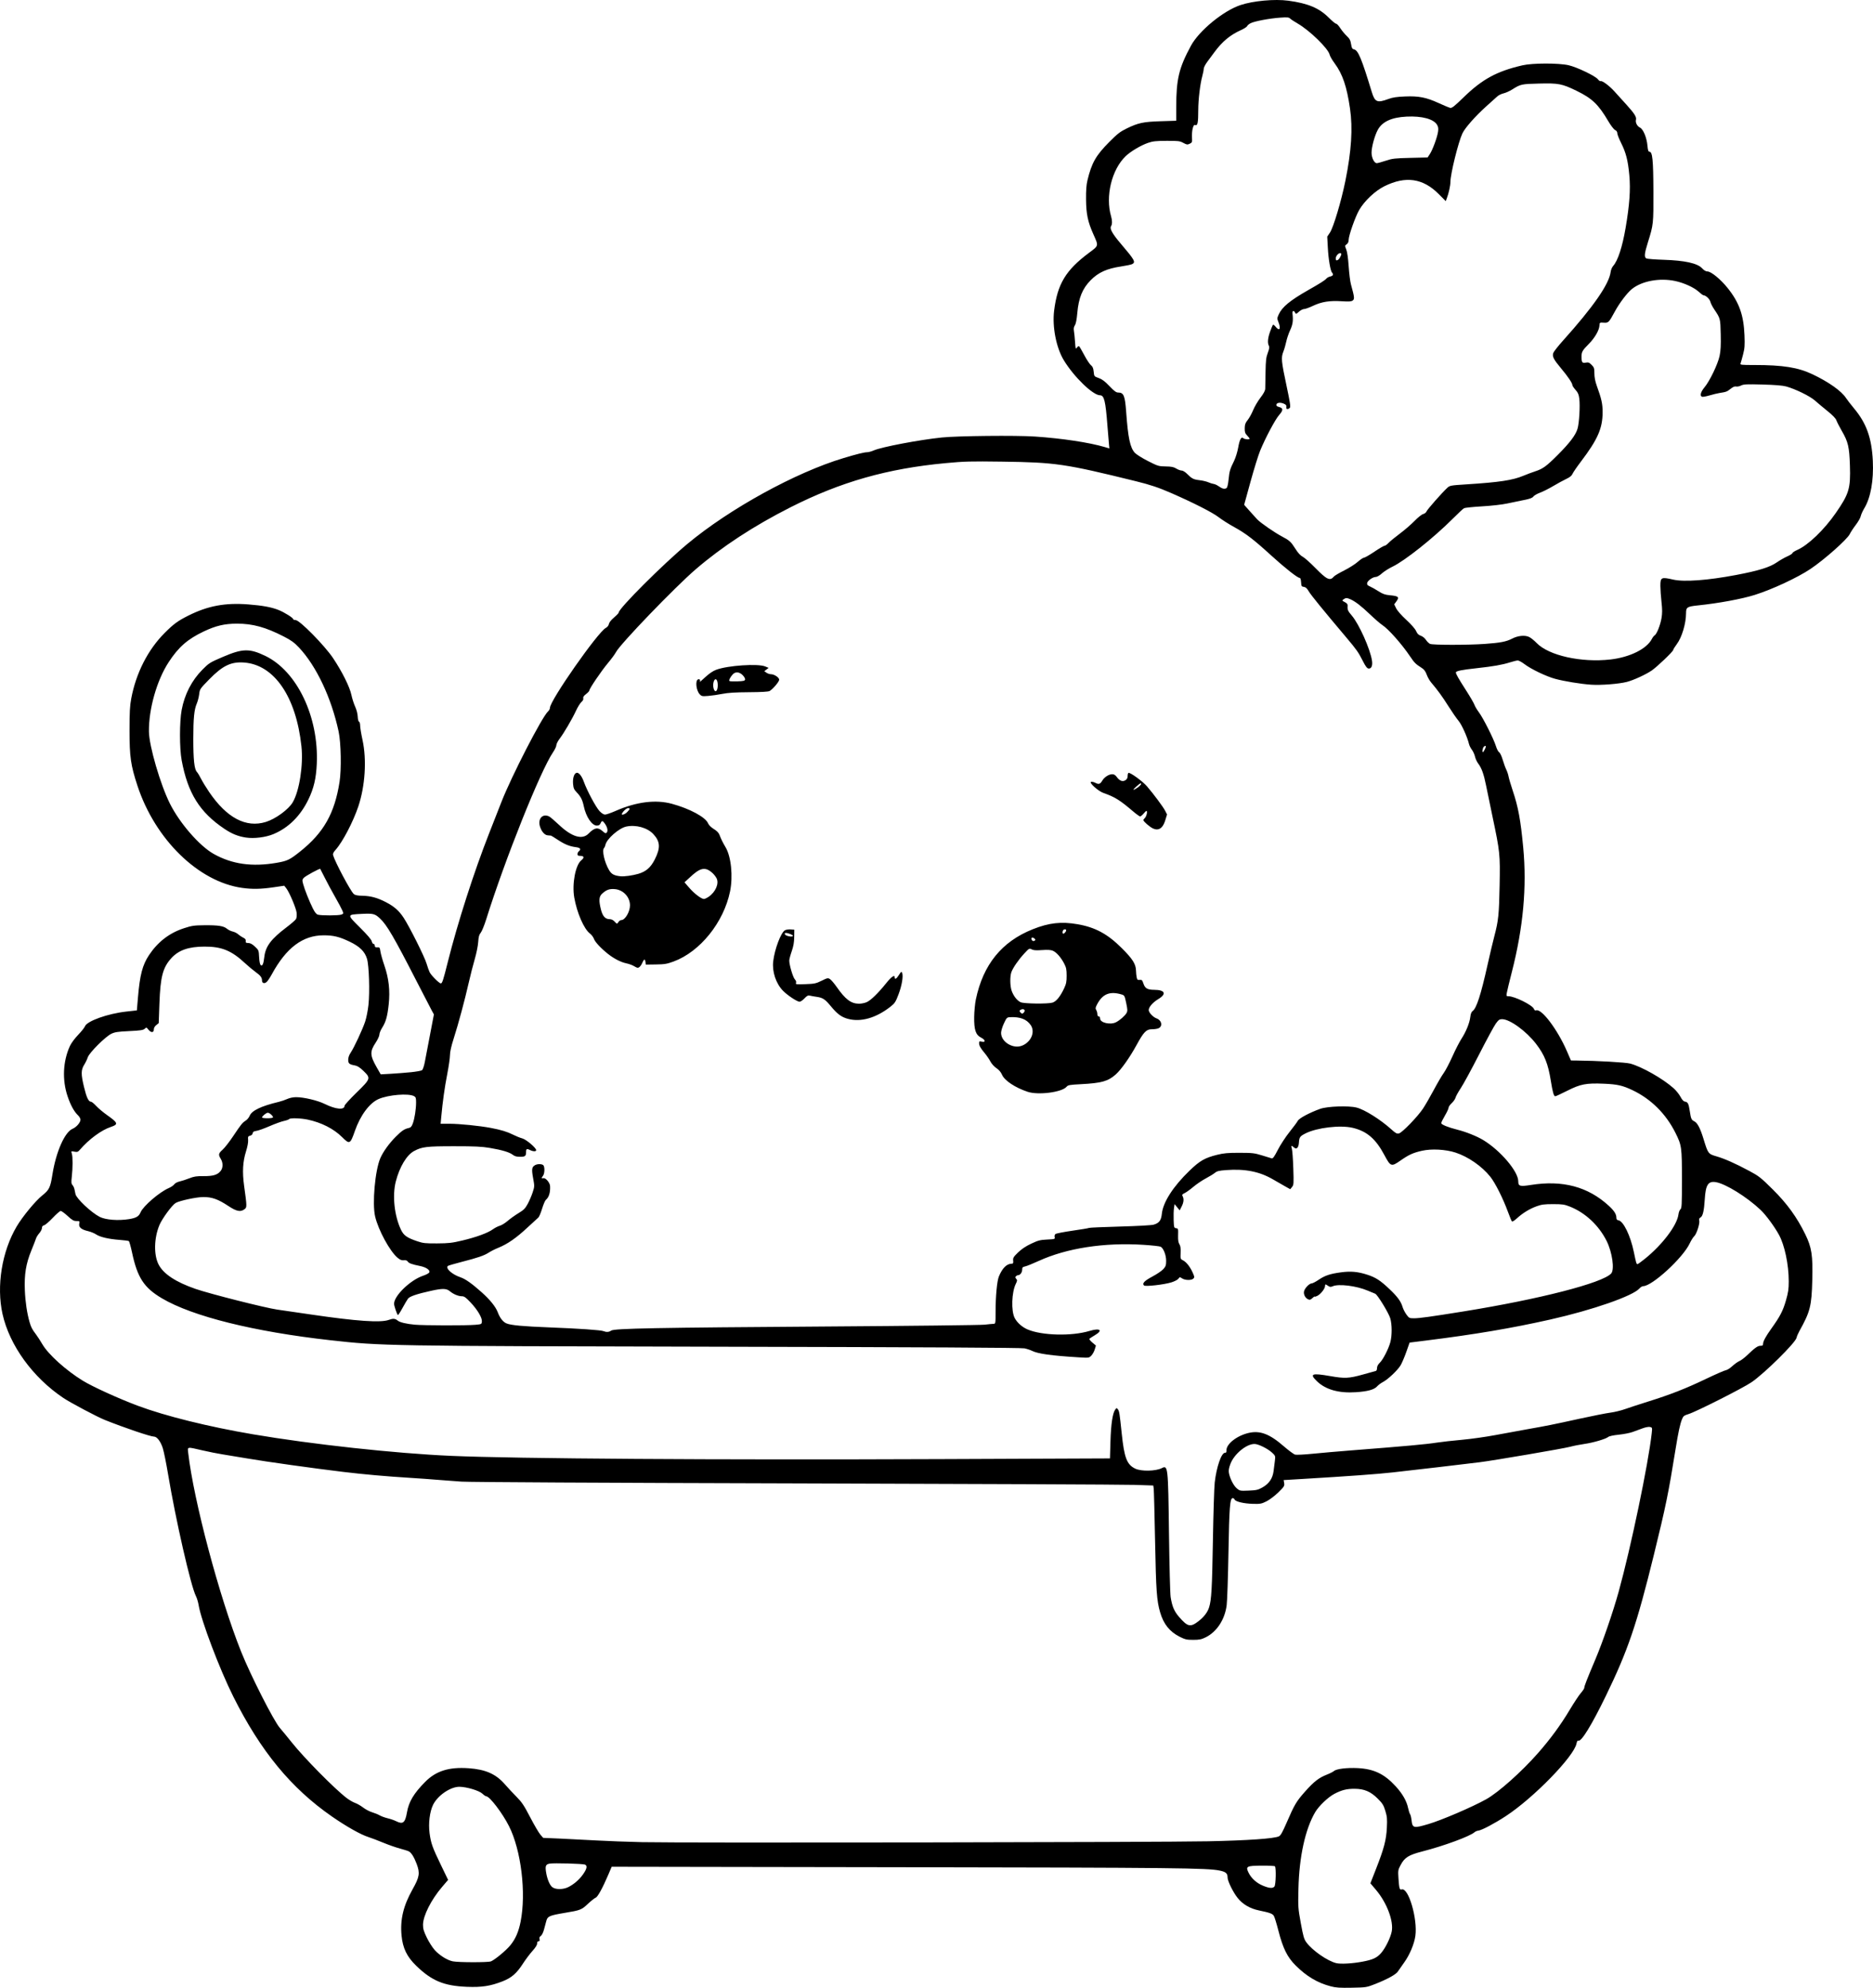 <?xml version="1.0" encoding="UTF-8" standalone="no"?>
<!-- Created with Inkscape (http://www.inkscape.org/) -->

<svg
   width="540.445mm"
   height="573.243mm"
   viewBox="0 0 540.445 573.243"
   version="1.1"
   id="svg1"
   xml:space="preserve"
   xmlns="http://www.w3.org/2000/svg"
   xmlns:svg="http://www.w3.org/2000/svg"><defs
     id="defs1" /><g
     id="layer1"
     transform="translate(1059.976,313.606)"><path
       style="fill:#000000"
       d="m -676,259.214 c -3.813,-0.997 -6.963,-2.867 -10.126,-6.013 -2.411,-2.397 -3.663,-4.931 -4.99,-10.099 -0.514,-2 -1.099,-3.894 -1.3,-4.208 -0.412,-0.644 -1.139,-0.908 -4.328,-1.573 -2.557,-0.533 -4.638,-1.75 -6.099,-3.568 -1.325,-1.649 -2.923,-4.888 -2.923,-5.924 0,-1.184 -0.5,-1.626 -2.25,-1.989 -3.63,-0.754 -12.232,-0.844 -92.76,-0.974 l -82.707,-0.133 -0.997,2.339 c -1.607,3.77 -3.057,6.405 -3.623,6.585 -0.286,0.091 -1.278,0.875 -2.206,1.743 -1.896,1.774 -2.14,1.869 -6.751,2.639 -4.328,0.723 -4.919,0.977 -5.267,2.266 -0.15,0.557 -0.459,1.699 -0.686,2.537 -0.239,0.883 -0.628,1.659 -0.925,1.844 -0.358,0.224 -0.466,0.501 -0.36,0.923 0.111,0.441 0.037,0.604 -0.274,0.604 -0.277,0 -0.426,0.23 -0.426,0.659 0,0.421 -0.487,1.197 -1.35,2.149 -0.742,0.82 -1.979,2.466 -2.748,3.658 -1.81,2.806 -3.28,4.08 -5.881,5.098 -3.484,1.364 -6.005,1.752 -10.262,1.582 -6.641,-0.266 -10.16,-1.726 -14.65,-6.078 -2.677,-2.594 -3.874,-5.058 -4.225,-8.695 -0.444,-4.592 0.504,-8.582 3.166,-13.323 2.022,-3.6 2.197,-4.687 1.187,-7.361 -0.744,-1.968 -1.524,-3.216 -2.258,-3.608 -0.259,-0.139 -1.412,-0.503 -2.561,-0.81 -1.15,-0.307 -3.34,-1.076 -4.868,-1.708 -1.528,-0.632 -3.433,-1.356 -4.233,-1.608 -2.18,-0.687 -6.268,-2.986 -10.451,-5.877 -11.829,-8.176 -20.639,-18.871 -28.536,-34.642 -3.945,-7.878 -9.287,-21.964 -9.993,-26.349 -0.14,-0.867 -0.495,-2.048 -0.789,-2.625 -1.478,-2.896 -5.826,-21.933 -8.056,-35.267 -0.511,-3.056 -1.182,-6.368 -1.492,-7.359 -0.597,-1.914 -1.681,-3.356 -2.522,-3.356 -1.031,0 -8.477,-2.52 -14.228,-4.816 -2.2,-0.878 -9.926,-4.975 -11.976,-6.351 -8.818,-5.918 -15.523,-15.177 -17.532,-24.212 -1.79,-8.048 -0.18,-17.995 4.079,-25.212 1.695,-2.871 5.435,-7.403 7.402,-8.968 1.996,-1.589 2.32,-2.257 2.919,-6.024 1.044,-6.566 3.554,-12.245 5.832,-13.197 1.085,-0.453 2.264,-1.813 2.264,-2.609 0,-0.327 -0.3,-0.877 -0.666,-1.221 -1.154,-1.084 -2.183,-2.952 -3.058,-5.551 -1.586,-4.712 -1.336,-10.086 0.671,-14.472 0.379,-0.828 1.389,-2.197 2.368,-3.212 0.939,-0.973 1.829,-2.088 1.977,-2.477 0.579,-1.524 6.587,-3.667 11.936,-4.258 l 3.043,-0.336 0.326,-3.828 c 0.546,-6.411 1.296,-9.274 3.167,-12.093 2.538,-3.823 5.879,-6.399 10.074,-7.766 2.292,-0.747 2.933,-0.842 5.88,-0.87 4.013,-0.038 5.588,0.204 6.547,1.009 0.401,0.336 1.146,0.699 1.655,0.806 0.509,0.107 1.224,0.464 1.587,0.794 0.364,0.33 1.019,0.769 1.455,0.976 0.572,0.271 0.776,0.539 0.731,0.96 -0.053,0.487 0.07,0.583 0.738,0.583 0.566,0 1.126,0.304 1.909,1.033 1.085,1.012 1.11,1.075 1.209,3.034 0.062,1.225 0.237,2.113 0.451,2.291 0.496,0.412 0.813,-0.296 1.045,-2.336 0.349,-3.057 1.938,-5.177 6.42,-8.562 1.347,-1.017 2.581,-2.096 2.742,-2.398 0.161,-0.302 0.237,-1.097 0.167,-1.767 -0.138,-1.327 -2.104,-5.968 -3.012,-7.109 l -0.565,-0.71 -3.139,0.458 c -3.618,0.527 -6.086,0.574 -8.996,0.169 -12.613,-1.754 -25.136,-13.975 -30.235,-29.506 -1.924,-5.859 -2.273,-8.294 -2.273,-15.849 0,-5.35 0.095,-7.12 0.496,-9.26 1.378,-7.348 4.821,-14.093 9.669,-18.937 2.567,-2.565 3.781,-3.453 6.784,-4.959 5.64,-2.829 10.648,-3.765 17.336,-3.24 4.117,0.323 6.632,0.785 8.686,1.595 1.648,0.65 4.257,2.275 4.257,2.652 0,0.147 0.312,0.268 0.693,0.268 1.156,0 8.365,7.319 10.814,10.978 2.615,3.908 4.812,8.32 5.294,10.63 0.212,1.018 0.694,2.524 1.072,3.349 0.403,0.881 0.71,2.063 0.743,2.87 0.033,0.794 0.192,1.417 0.378,1.479 0.177,0.059 0.321,0.562 0.321,1.122 0,0.558 0.308,2.424 0.684,4.145 1.244,5.694 0.766,13.273 -1.211,19.172 -1.482,4.422 -4.538,10.264 -6.532,12.482 -0.668,0.744 -0.862,1.159 -0.741,1.587 0.551,1.949 4.996,10.302 5.933,11.151 0.424,0.384 1.01,0.507 2.596,0.543 2.329,0.053 4.222,0.567 6.616,1.795 2.445,1.254 3.848,2.48 5.212,4.555 1.696,2.58 6.064,11.315 6.616,13.23 0.251,0.873 0.644,1.976 0.872,2.452 0.441,0.918 2.756,3.236 3.232,3.236 0.405,0 0.694,-0.881 1.997,-6.091 2.83,-11.314 7.557,-26.028 11.938,-37.169 1.374,-3.493 2.969,-7.56 3.546,-9.038 2.905,-7.446 11.72,-24.56 13.464,-26.138 0.3,-0.271 0.545,-0.732 0.545,-1.025 0,-2.114 13.821,-21.867 16.139,-23.065 0.44,-0.228 0.782,-0.667 0.873,-1.123 0.093,-0.465 0.658,-1.177 1.491,-1.879 0.737,-0.622 1.341,-1.26 1.341,-1.418 0,-1.178 12.748,-13.908 19.844,-19.816 12.165,-10.129 31.172,-20.57 45.01,-24.724 3.99,-1.198 5.965,-1.685 6.881,-1.697 0.382,-0.005 1.215,-0.237 1.852,-0.516 2.289,-1.001 13.178,-3.066 19.679,-3.733 4.549,-0.467 21.381,-0.639 26.805,-0.274 7.886,0.53 15.703,1.711 20.237,3.057 l 1.269,0.377 -0.144,-1.511 c -0.079,-0.831 -0.268,-3.118 -0.42,-5.083 -0.55,-7.132 -0.939,-8.731 -2.122,-8.731 -2.049,0 -7.489,-5.248 -10.437,-10.069 -2.207,-3.609 -3.4,-9.674 -2.821,-14.333 0.959,-7.711 3.354,-11.682 10.059,-16.681 2.857,-2.13 2.807,-1.913 1.261,-5.376 -1.601,-3.586 -2.068,-5.811 -2.107,-10.03 -0.024,-2.682 0.09,-4.215 0.416,-5.556 1.215,-5.003 2.429,-7.13 6.282,-11.006 2.365,-2.379 3.128,-2.97 5.036,-3.9 3.322,-1.619 4.791,-1.93 9.856,-2.089 l 4.432,-0.139 7.4e-4,-3.869 c 0.002,-8.137 0.763,-11.322 4.243,-17.759 2.345,-4.337 9.335,-10.074 14.286,-11.726 3.681,-1.228 9.857,-1.794 13.807,-1.266 5.628,0.753 8.897,2.118 11.628,4.855 0.98,0.982 1.954,1.786 2.164,1.786 0.21,0 0.745,0.566 1.19,1.257 0.444,0.691 1.281,1.705 1.86,2.253 0.853,0.807 1.094,1.256 1.271,2.369 0.185,1.164 0.32,1.397 0.879,1.528 1.169,0.274 2.176,2.699 5.071,12.217 0.917,3.012 1.567,3.291 4.85,2.074 1.192,-0.442 2.378,-0.621 4.763,-0.719 3.981,-0.164 6.113,0.257 9.762,1.928 1.47,0.673 2.944,1.286 3.274,1.361 0.49,0.112 1.197,-0.443 3.836,-3.008 5.419,-5.268 9.575,-7.532 16.994,-9.257 2.904,-0.675 10.474,-0.69 13.358,-0.026 2.398,0.552 7.678,3.084 8.433,4.043 0.3,0.381 0.653,0.626 0.784,0.545 0.397,-0.246 2.505,1.313 3.975,2.94 0.76,0.841 2.327,2.571 3.482,3.844 2.304,2.54 2.949,3.557 2.746,4.333 -0.21,0.805 0.328,1.875 1.139,2.264 0.958,0.459 1.964,2.883 2.176,5.243 0.115,1.284 0.255,1.72 0.551,1.72 0.898,0 1.129,2.27 1.161,11.377 0.033,9.494 0.017,9.64 -1.588,14.772 -1.014,3.243 -1.111,4.279 -0.433,4.634 0.255,0.133 2.487,0.307 4.961,0.385 6.126,0.194 9.785,1.003 11.118,2.458 0.537,0.586 1.068,0.902 1.519,0.902 1.065,0 3.804,2.238 5.833,4.766 3.337,4.157 4.641,7.805 4.873,13.631 0.117,2.934 0.055,3.765 -0.413,5.57 -0.303,1.167 -0.628,2.324 -0.722,2.571 -0.158,0.411 0.187,0.449 4.043,0.449 8.168,0 12.545,0.696 16.679,2.654 4.699,2.225 8.412,4.851 9.714,6.871 0.328,0.509 1.379,1.865 2.335,3.012 3.569,4.285 5.077,8.506 5.397,15.112 0.272,5.626 -0.618,10.602 -2.439,13.626 -0.482,0.8 -0.957,1.849 -1.055,2.331 -0.098,0.482 -0.743,1.613 -1.433,2.514 -0.69,0.901 -1.468,2.087 -1.729,2.637 -0.714,1.505 -7.334,7.375 -11.344,10.059 -3.743,2.505 -11.009,5.889 -16.051,7.475 -3.737,1.176 -10.377,2.403 -16.404,3.033 -3.141,0.328 -3.44,0.523 -3.44,2.249 0,2.958 -1.2,6.969 -2.669,8.924 -0.57,0.758 -1.035,1.513 -1.035,1.677 0,0.418 -4.626,4.843 -6.172,5.904 -1.736,1.191 -5.256,2.807 -7.207,3.31 -2.283,0.587 -7.475,0.992 -10.287,0.802 -3.022,-0.204 -7.883,-1 -10.466,-1.713 -2.549,-0.704 -6.869,-2.774 -8.724,-4.181 -0.796,-0.604 -1.689,-1.097 -1.984,-1.095 -0.295,0.002 -1.31,0.248 -2.256,0.548 -2.245,0.711 -4.877,1.17 -9.699,1.693 -4.265,0.463 -5.912,0.802 -5.912,1.218 0,0.442 0.747,1.753 2.961,5.198 1.157,1.801 2.235,3.654 2.395,4.119 0.16,0.465 0.739,1.441 1.286,2.169 1.234,1.642 4.274,7.676 4.913,9.75 0.261,0.848 0.681,1.652 0.932,1.787 0.261,0.14 0.702,1.067 1.026,2.159 0.313,1.053 0.778,2.331 1.033,2.84 0.255,0.509 0.55,1.402 0.656,1.984 0.106,0.582 0.655,2.439 1.221,4.126 1.574,4.693 2.26,8.421 3.01,16.363 1.073,11.361 0.006,23.04 -3.277,35.868 -0.707,2.765 -1.363,5.474 -1.457,6.019 -0.16,0.929 -0.129,0.992 0.496,0.992 1.755,0 6.897,2.555 7.314,3.633 0.149,0.387 0.37,0.536 0.64,0.432 1.559,-0.598 6.193,5.547 8.904,11.808 l 1.147,2.648 1.59,0.014 c 5.915,0.052 14.196,0.525 15.534,0.887 3.37,0.912 9.364,4.317 12.489,7.095 0.713,0.634 1.608,1.743 1.989,2.465 0.455,0.862 0.889,1.341 1.264,1.395 0.862,0.124 1.09,0.559 1.42,2.711 0.353,2.295 0.471,2.562 1.321,2.986 0.898,0.448 1.713,2.01 2.647,5.069 1.293,4.238 1.37,4.343 3.687,5.011 2.4,0.692 5.457,2.047 9.512,4.216 2.788,1.491 3.328,1.916 6.769,5.325 4.156,4.117 6.988,8.023 9.4,12.965 1.858,3.807 2.198,6.042 2.016,13.229 -0.189,7.456 -0.605,9.093 -3.727,14.684 -0.366,0.655 -0.731,1.516 -0.812,1.915 -0.29,1.424 -9.186,10.21 -12.971,12.811 -2.411,1.657 -15.902,8.476 -18.169,9.184 -1.328,0.415 -1.546,0.585 -1.907,1.487 -0.58,1.451 -1.072,3.736 -1.878,8.735 -2.05,12.713 -2.798,16.355 -6.222,30.295 -4.963,20.206 -7.484,27.611 -13.878,40.769 -4.074,8.383 -7.06,13.248 -7.928,12.914 -0.241,-0.092 -0.413,0.166 -0.532,0.799 -0.695,3.703 -12.355,15.679 -20.386,20.939 -3.281,2.149 -6.953,4.087 -7.943,4.193 -0.362,0.039 -0.868,0.255 -1.125,0.481 -1.336,1.177 -8.814,3.927 -15,5.516 -4.008,1.03 -5.151,1.745 -6.319,3.955 -0.734,1.389 -0.759,1.554 -0.602,3.888 0.194,2.878 0.325,3.316 0.932,3.124 1.947,-0.618 4.616,8.455 3.941,13.393 -0.315,2.307 -1.646,5.479 -3.203,7.634 -0.76,1.052 -1.594,2.244 -1.852,2.648 -0.546,0.853 -3.054,2.231 -6.577,3.615 -2.436,0.957 -2.548,0.974 -6.711,1.055 -3.444,0.067 -4.579,-0.008 -6.085,-0.402 z m 9.128,-7.106 c 3.006,-0.559 4.212,-1.115 5.41,-2.493 1.234,-1.419 2.672,-4.327 3.056,-6.178 0.617,-2.971 -1.388,-8.306 -4.508,-11.997 l -1.64,-1.94 1.628,-4.153 c 2.295,-5.855 2.943,-8.315 3.121,-11.845 0.128,-2.554 0.07,-3.2 -0.438,-4.875 -0.509,-1.677 -0.801,-2.144 -2.218,-3.561 -2.026,-2.025 -3.877,-2.808 -6.661,-2.819 -2.268,-0.009 -3.729,0.357 -5.819,1.457 -1.842,0.97 -4.505,3.516 -5.56,5.316 -2.852,4.867 -4.598,12.834 -4.815,21.978 -0.127,5.36 -0.103,5.714 0.683,10.01 0.698,3.814 0.928,4.607 1.603,5.525 1.738,2.363 6.126,5.406 8.652,6 1.292,0.304 4.589,0.117 7.507,-0.426 z m -251.467,-0.082 c 1.099,-0.418 4.37,-3.122 5.609,-4.637 1.495,-1.828 2.39,-3.878 2.971,-6.805 1.653,-8.329 0.158,-20.629 -3.352,-27.576 -1.909,-3.779 -5.597,-8.599 -6.58,-8.599 -0.17,0 -0.663,-0.339 -1.096,-0.752 -0.919,-0.878 -4.469,-1.949 -6.581,-1.985 -2.596,-0.044 -6.322,2.493 -7.651,5.209 -0.964,1.971 -1.38,5.363 -1.003,8.177 0.391,2.914 0.801,4.065 3.257,9.146 l 2.087,4.318 -1.737,2.032 c -3.155,3.691 -5.487,8.31 -5.501,10.896 -0.006,1.178 0.203,1.888 1.095,3.727 0.607,1.249 1.632,2.857 2.278,3.572 1.414,1.565 3.632,2.95 5.226,3.262 1.673,0.328 10.121,0.34 10.976,0.015 z m 22.438,-21.472 c 1.588,-0.834 2.968,-2.017 4.021,-3.447 1.238,-1.681 1.472,-2.671 0.708,-2.994 -0.631,-0.267 -9.058,-0.499 -10.217,-0.282 -1.173,0.22 -1.34,0.716 -0.954,2.842 0.318,1.754 1.006,3.343 1.695,3.915 0.941,0.781 3.229,0.765 4.748,-0.034 z m 203.662,-0.125 c 0.407,-0.49 0.528,-5.439 0.142,-5.824 -0.121,-0.121 -1.826,-0.209 -3.787,-0.194 -4.381,0.032 -4.71,0.205 -3.836,2.01 0.788,1.628 2.298,3 4.144,3.766 1.865,0.774 2.837,0.845 3.337,0.242 z M -711.454,217.391 c 11.577,-0.243 19.106,-0.768 20.502,-1.43 0.502,-0.238 1.04,-1.193 2.261,-4.014 2.231,-5.154 2.786,-6.088 5.305,-8.919 2.54,-2.855 3.963,-3.962 6.248,-4.857 0.891,-0.349 1.825,-0.82 2.075,-1.047 0.691,-0.626 3.765,-1.001 6.869,-0.839 4.687,0.245 7.698,1.697 10.984,5.298 1.939,2.125 3.118,4.201 3.546,6.248 0.165,0.79 0.421,1.581 0.567,1.758 0.146,0.176 0.336,0.958 0.421,1.738 0.249,2.28 0.591,2.357 4.854,1.098 3.849,-1.137 12.62,-4.899 16.669,-7.149 3.517,-1.955 10.204,-7.905 14.953,-13.307 3.59,-4.083 6.542,-8.105 9.132,-12.441 1.233,-2.064 2.688,-4.264 3.233,-4.888 0.546,-0.624 0.992,-1.296 0.992,-1.492 1.9e-4,-0.499 0.78,-2.499 3.181,-8.161 2.124,-5.01 5.113,-13.683 6.747,-19.579 3.51,-12.662 8.565,-36.886 9.536,-45.694 0.175,-1.588 0.16,-1.646 -0.47,-1.804 -0.384,-0.096 -1.266,0.061 -2.149,0.384 -0.824,0.301 -2.129,0.778 -2.9,1.061 -0.771,0.283 -2.57,0.634 -3.999,0.78 -1.55,0.159 -2.772,0.42 -3.031,0.649 -0.656,0.581 -4.398,1.676 -6.922,2.025 -1.233,0.171 -3.079,0.537 -4.1,0.814 -1.893,0.513 -21.968,3.942 -26.056,4.451 -4.998,0.622 -18.699,2.224 -25.135,2.937 -4.54,0.504 -12.544,1.084 -25.971,1.884 l -5.466,0.326 0.143,0.88 c 0.132,0.811 -10e-4,1.021 -1.682,2.665 -1.035,1.013 -2.51,2.129 -3.408,2.579 -1.45,0.727 -1.783,0.788 -3.951,0.731 -2.619,-0.069 -5.033,-0.646 -5.268,-1.259 -0.084,-0.219 -0.325,-0.398 -0.536,-0.398 -0.798,0 -1.003,2.625 -1.23,15.743 -0.124,7.131 -0.356,13.962 -0.517,15.181 -0.545,4.134 -2.856,7.653 -6.059,9.226 -1.244,0.611 -1.826,0.729 -3.601,0.729 -1.876,-2.3e-4 -2.319,-0.102 -3.898,-0.894 -2.886,-1.448 -4.653,-3.655 -5.638,-7.044 -0.985,-3.387 -1.181,-6.163 -1.46,-20.636 -0.151,-7.858 -0.331,-14.659 -0.4,-15.113 l -0.124,-0.825 -5.352,-0.18 c -2.944,-0.099 -46.965,-0.292 -97.824,-0.43 -55.211,-0.149 -94.071,-0.355 -96.441,-0.511 -2.183,-0.144 -5.338,-0.381 -7.011,-0.527 -1.673,-0.146 -5.067,-0.39 -7.541,-0.542 -7.099,-0.437 -13.568,-1.01 -19.579,-1.735 -8.617,-1.039 -22.256,-2.948 -27.517,-3.85 -2.619,-0.449 -5.868,-0.986 -7.218,-1.192 -1.351,-0.206 -3.989,-0.729 -5.863,-1.163 -4.584,-1.059 -4.323,-1.106 -4.113,0.734 1.561,13.702 9.006,41.668 15.248,57.274 2.732,6.832 9.398,19.955 11.187,22.026 0.759,0.878 2.303,2.756 3.432,4.174 3.605,4.527 12.453,13.481 15.902,16.092 0.728,0.551 1.799,1.166 2.381,1.367 0.582,0.201 1.629,0.802 2.326,1.336 0.697,0.534 1.868,1.149 2.602,1.367 0.734,0.218 1.711,0.617 2.172,0.887 0.46,0.27 1.492,0.646 2.292,0.837 0.8,0.19 1.897,0.568 2.437,0.84 1.986,0.999 2.617,0.487 3.144,-2.549 0.533,-3.073 1.964,-5.466 5.259,-8.791 3.12,-3.149 6.841,-4.321 12.486,-3.932 4.932,0.34 7.914,1.657 10.509,4.644 0.818,0.941 2.32,2.552 3.339,3.579 1.564,1.578 2.179,2.496 3.956,5.913 1.157,2.225 2.474,4.474 2.927,4.997 l 0.823,0.952 5.011,0.217 c 2.756,0.12 7.451,0.359 10.435,0.532 2.983,0.173 8.877,0.393 13.097,0.488 11.103,0.252 149.464,0.041 163.248,-0.248 z m -2.631,-63.53 c 1.52,-1.173 2.552,-2.537 2.994,-3.957 0.672,-2.162 0.857,-5.396 1.089,-19.05 0.134,-7.931 0.372,-15.551 0.528,-16.933 0.507,-4.494 1.951,-8.646 2.978,-8.565 0.304,0.024 0.422,-0.179 0.407,-0.698 -0.052,-1.835 2.978,-4.223 6.373,-5.023 3.297,-0.776 6.057,0.264 10.157,3.829 1.419,1.234 2.902,2.325 3.296,2.424 0.393,0.099 2.685,-0.019 5.092,-0.261 2.408,-0.242 7.413,-0.677 11.124,-0.967 15.985,-1.246 21.502,-1.749 24.739,-2.253 1.31,-0.204 4.524,-0.564 7.144,-0.799 2.619,-0.235 6.965,-0.847 9.657,-1.358 2.692,-0.511 6.859,-1.275 9.26,-1.696 5.626,-0.988 7.237,-1.312 15.189,-3.055 3.625,-0.795 7.554,-1.568 8.731,-1.719 1.178,-0.151 3.094,-0.614 4.258,-1.029 1.164,-0.415 4.081,-1.369 6.482,-2.119 6.563,-2.05 10.954,-3.763 16.733,-6.528 2.873,-1.374 5.517,-2.53 5.875,-2.568 0.358,-0.038 1.184,-0.561 1.836,-1.162 0.652,-0.601 1.58,-1.264 2.063,-1.473 0.483,-0.209 1.473,-0.952 2.201,-1.65 2.267,-2.176 3.079,-2.753 3.873,-2.753 0.586,0 0.757,-0.122 0.757,-0.54 0,-0.751 0.766,-2.163 2.434,-4.487 2.461,-3.428 3.305,-5.057 4.155,-8.009 0.678,-2.357 0.819,-3.318 0.819,-5.556 -0.002,-4.833 -1.176,-10.414 -2.823,-13.422 -1.309,-2.391 -3.769,-5.722 -5.291,-7.165 -3.956,-3.749 -10.126,-7.571 -12.954,-8.023 -2.183,-0.349 -2.914,0.8 -3.164,4.973 -0.195,3.262 -0.571,4.868 -1.218,5.215 -0.38,0.203 -0.482,0.451 -0.37,0.896 0.213,0.848 -0.773,3.905 -1.458,4.523 -0.309,0.279 -0.906,1.233 -1.326,2.12 -1.971,4.164 -10.829,12.277 -13.405,12.277 -0.271,0 -0.748,0.294 -1.06,0.653 -1.883,2.166 -13.511,6.218 -25.721,8.965 -11.17,2.512 -21.721,4.294 -35.982,6.076 l -4.629,0.578 -0.935,2.656 c -0.515,1.461 -1.257,3.204 -1.649,3.874 -0.834,1.423 -3.688,4.123 -5.139,4.862 -0.555,0.283 -1.307,0.847 -1.671,1.253 -0.827,0.924 -2.703,1.437 -6.08,1.663 -4.924,0.329 -8.714,-0.725 -11.213,-3.119 -2.279,-2.183 -1.585,-2.465 3.765,-1.529 4.203,0.735 5.395,0.68 9.407,-0.436 1.902,-0.529 3.608,-1.002 3.79,-1.05 0.182,-0.048 0.331,-0.427 0.331,-0.841 0,-0.486 0.273,-1.014 0.772,-1.492 0.955,-0.915 2.555,-4.029 3.07,-5.974 0.508,-1.921 0.494,-5.113 -0.03,-6.879 -0.465,-1.566 -3.713,-6.863 -4.341,-7.081 -0.218,-0.076 -1.189,-0.477 -2.157,-0.892 -3.225,-1.383 -8.422,-2.025 -10.123,-1.25 -0.535,0.244 -0.791,0.218 -1.326,-0.132 -0.832,-0.545 -0.825,-0.546 -0.875,0.117 -0.058,0.764 -1.264,2.279 -2.201,2.763 -0.429,0.222 -0.78,0.32 -0.78,0.218 0,-0.102 -0.296,0.093 -0.659,0.434 -0.541,0.508 -0.767,0.57 -1.26,0.345 -0.833,-0.38 -1.364,-1.466 -1.144,-2.341 0.224,-0.891 1.536,-2.235 2.183,-2.236 0.266,-3.5e-4 1.184,-0.477 2.041,-1.059 1.807,-1.227 3.293,-1.72 6.466,-2.142 2.803,-0.373 4.84,-0.187 7.546,0.688 2.444,0.79 3.793,1.668 6.466,4.207 2.245,2.133 3.262,3.524 3.709,5.076 0.172,0.595 0.671,1.577 1.109,2.183 0.767,1.059 0.853,1.101 2.237,1.101 1.515,0 4.803,-0.455 14.168,-1.961 21.975,-3.534 40.213,-8.217 42.693,-10.962 1.018,-1.127 0.312,-6.13 -1.325,-9.392 -2.262,-4.506 -6.166,-8.145 -10.625,-9.904 -1.553,-0.613 -2.148,-0.699 -4.814,-0.699 -2.532,2.8e-4 -3.331,0.105 -4.763,0.623 -2.031,0.736 -4.054,1.977 -5.706,3.499 -0.692,0.638 -1.286,0.998 -1.416,0.858 -0.122,-0.133 -0.659,-1.432 -1.193,-2.887 -1.378,-3.759 -3.622,-8.212 -5.029,-9.981 -2.409,-3.028 -6.424,-5.812 -10.072,-6.986 -2.875,-0.925 -6.909,-1.139 -9.664,-0.513 -2.567,0.583 -3.788,1.138 -6.186,2.813 -2.664,1.86 -2.848,1.796 -4.678,-1.626 -2.492,-4.66 -5.045,-6.843 -9.132,-7.808 -3.582,-0.846 -10.323,-0.049 -13.589,1.606 -1.611,0.816 -1.812,1.093 -1.911,2.63 -0.1,1.553 -0.69,2.111 -1.477,1.398 -0.723,-0.654 -0.85,-0.562 -0.56,0.408 0.141,0.473 0.328,3.003 0.414,5.622 0.147,4.477 0.125,4.801 -0.366,5.401 l -0.522,0.638 -1.431,-0.8 c -0.787,-0.44 -2.384,-1.355 -3.548,-2.034 -3.877,-2.261 -8.062,-3.09 -13.526,-2.68 -2.036,0.153 -2.635,0.299 -3.219,0.785 -0.395,0.329 -1.589,1.061 -2.653,1.628 -1.065,0.567 -2.672,1.654 -3.572,2.417 -0.9,0.762 -2.024,1.572 -2.498,1.799 -0.725,0.348 -0.82,0.493 -0.595,0.912 0.416,0.777 0.317,1.779 -0.294,2.976 l -0.561,1.099 -0.737,-0.903 -0.737,-0.903 -0.173,1.183 c -0.095,0.651 -0.136,2.195 -0.091,3.432 0.077,2.102 0.121,2.254 0.677,2.334 0.661,0.094 0.652,0.058 0.599,2.345 -0.026,1.108 0.098,1.844 0.385,2.282 0.307,0.468 0.402,1.142 0.348,2.455 -0.071,1.732 -0.044,1.824 0.634,2.155 0.972,0.475 2.029,1.783 2.804,3.47 0.585,1.274 0.61,1.455 0.243,1.822 -0.547,0.547 -2.376,0.52 -3.243,-0.048 -0.668,-0.438 -0.71,-0.434 -1.077,0.089 -0.213,0.304 -1.105,0.768 -2.025,1.052 -2.141,0.661 -7.529,1.27 -7.905,0.894 -0.597,-0.597 0.114,-1.349 2.441,-2.585 1.311,-0.696 2.736,-1.668 3.168,-2.159 0.671,-0.765 0.784,-1.108 0.784,-2.388 0,-1.643 -0.772,-3.607 -1.59,-4.044 -0.264,-0.141 -2.485,-0.386 -4.935,-0.544 -11.281,-0.726 -22.156,0.945 -30.252,4.649 -1.673,0.766 -3.43,1.474 -3.903,1.575 -0.726,0.155 -0.86,0.301 -0.86,0.937 0,0.78 -0.588,1.585 -1.157,1.585 -0.179,0 -0.466,0.141 -0.639,0.314 -0.242,0.242 -0.226,0.411 0.072,0.741 0.34,0.376 0.325,0.552 -0.127,1.472 -1.192,2.429 -1.369,7.765 -0.324,9.802 0.692,1.35 2.146,2.646 3.728,3.325 4.129,1.77 12.698,1.986 17.81,0.448 3.108,-0.934 4.053,-0.229 1.621,1.21 -0.755,0.447 -1.467,0.909 -1.581,1.027 -0.115,0.118 0.259,0.607 0.831,1.087 l 1.039,0.872 -0.338,1.128 c -0.186,0.621 -0.636,1.426 -1,1.79 -0.652,0.652 -0.707,0.659 -3.618,0.482 -7.843,-0.476 -11.817,-1.03 -13.491,-1.88 -0.463,-0.235 -1.437,-0.555 -2.165,-0.711 -0.914,-0.196 -28.35,-0.341 -88.768,-0.471 -95.883,-0.206 -96.744,-0.221 -111.522,-1.872 -22.052,-2.463 -39.781,-6.873 -48.605,-12.09 -5.165,-3.054 -7.066,-5.959 -8.6,-13.145 -0.374,-1.753 -0.796,-3.263 -0.939,-3.354 -0.142,-0.092 -1.346,-0.248 -2.675,-0.348 -3.169,-0.238 -5.636,-0.814 -6.783,-1.584 -0.509,-0.342 -1.55,-0.765 -2.312,-0.941 -1.931,-0.444 -2.742,-1.125 -2.541,-2.132 0.15,-0.751 0.119,-0.782 -0.805,-0.782 -0.797,0 -1.232,-0.249 -2.544,-1.455 -0.871,-0.8 -1.769,-1.455 -1.997,-1.455 -0.228,0 -1.26,0.895 -2.292,1.99 -1.033,1.094 -2.157,2.06 -2.498,2.145 -0.431,0.108 -0.62,0.346 -0.62,0.779 0,0.343 -0.341,1.015 -0.758,1.493 -0.417,0.478 -0.848,1.167 -0.957,1.531 -0.109,0.364 -0.719,1.933 -1.355,3.486 -1.552,3.794 -2.059,6.9 -1.868,11.463 0.14,3.352 0.633,6.67 1.362,9.173 0.437,1.499 0.736,2.076 1.817,3.499 0.458,0.603 1.302,1.902 1.876,2.888 1.709,2.935 6.818,7.539 11.657,10.506 2.853,1.749 10.334,5.155 15.875,7.228 7.933,2.967 20.372,6.051 33.205,8.231 17.116,2.908 41.082,5.517 57.15,6.221 18.857,0.826 75.912,1.203 141.66,0.935 l 48.5,-0.198 0.146,-4.927 c 0.148,-5.019 0.634,-8.206 1.4,-9.195 0.365,-0.471 0.4,-0.473 0.746,-0.026 0.399,0.514 0.494,1.111 1.1,6.94 0.73,7.018 1.484,8.987 3.885,10.15 1.73,0.838 5.9,0.76 7.69,-0.143 1.771,-0.894 1.814,-0.506 2.061,18.7 0.119,9.241 0.333,17.548 0.477,18.461 0.429,2.731 1.027,4.136 2.467,5.788 2.483,2.849 3.239,3.002 5.653,1.14 z m 18.38,-38.519 c 1.91,-1.073 2.948,-2.596 3.216,-4.719 0.111,-0.879 0.281,-2.223 0.378,-2.987 0.171,-1.347 0.147,-1.417 -0.779,-2.291 -1.247,-1.176 -3.991,-2.537 -5.115,-2.537 -2.36,0 -5.883,2.924 -6.945,5.764 -0.446,1.193 -0.562,1.895 -0.43,2.599 0.306,1.632 1.343,3.656 2.276,4.441 0.862,0.726 0.96,0.744 3.42,0.645 2.233,-0.09 2.703,-0.198 3.981,-0.915 z M -883.617,70.112 c 0.889,-0.623 12.949,-0.85 62.89,-1.186 23.574,-0.159 43.755,-0.391 44.847,-0.517 1.091,-0.126 2.252,-0.236 2.58,-0.245 0.587,-0.016 0.595,-0.068 0.596,-3.522 2.8e-4,-4.461 0.415,-8.856 0.957,-10.155 1.005,-2.406 2.248,-3.645 3.672,-3.663 0.441,-0.005 0.515,-0.156 0.442,-0.897 -0.077,-0.784 0.092,-1.065 1.413,-2.343 1.021,-0.989 2.231,-1.797 3.791,-2.532 2.005,-0.945 2.58,-1.094 4.604,-1.195 2.227,-0.111 2.307,-0.137 2.166,-0.698 -0.085,-0.339 0.01,-0.712 0.227,-0.893 0.205,-0.17 2.419,-0.603 4.919,-0.961 2.5,-0.358 4.658,-0.721 4.796,-0.806 0.137,-0.085 4.152,-0.261 8.922,-0.391 5.017,-0.137 9.105,-0.364 9.698,-0.54 1.615,-0.478 2.167,-1.213 2.37,-3.153 0.35,-3.345 3.266,-7.876 8.017,-12.453 2.948,-2.84 4.393,-3.666 7.955,-4.549 1.897,-0.47 3.087,-0.575 6.429,-0.57 3.723,0.006 4.321,0.075 6.482,0.741 1.31,0.404 2.579,0.791 2.82,0.861 0.334,0.097 0.758,-0.496 1.78,-2.484 0.738,-1.436 2.246,-3.739 3.352,-5.118 1.106,-1.379 2.182,-2.832 2.391,-3.229 0.392,-0.744 3.381,-2.341 6.442,-3.442 2.087,-0.751 8.207,-0.967 10.529,-0.372 2.351,0.602 6.917,3.472 10.076,6.332 1.178,1.067 1.548,1.263 2.126,1.131 0.928,-0.212 5.381,-4.802 6.954,-7.168 0.674,-1.014 2.081,-3.446 3.125,-5.403 1.044,-1.957 2.323,-4.136 2.841,-4.842 0.518,-0.706 1.648,-2.855 2.51,-4.776 0.862,-1.921 2.037,-4.213 2.611,-5.095 1.331,-2.044 2.361,-4.577 2.562,-6.305 0.107,-0.914 0.326,-1.472 0.675,-1.72 1.123,-0.797 2.383,-4.7 4.303,-13.321 0.656,-2.949 1.539,-6.671 1.962,-8.272 1.174,-4.445 1.359,-6.241 1.519,-14.684 0.168,-8.923 0.102,-9.567 -2.034,-19.711 -0.705,-3.347 -1.543,-7.395 -1.862,-8.996 -0.661,-3.315 -1.293,-5.084 -2.274,-6.37 -0.375,-0.492 -0.796,-1.4 -0.935,-2.019 -0.139,-0.619 -0.537,-1.498 -0.885,-1.954 -0.348,-0.456 -0.717,-1.173 -0.819,-1.593 -0.525,-2.142 -2.098,-5.638 -3.049,-6.775 -0.574,-0.687 -1.893,-2.592 -2.931,-4.233 -1.769,-2.799 -3.078,-4.596 -4.984,-6.842 -0.442,-0.521 -1.013,-1.532 -1.268,-2.246 -0.327,-0.914 -0.736,-1.474 -1.379,-1.887 -1.858,-1.195 -2.133,-1.467 -3.418,-3.372 -2.41,-3.571 -6.264,-7.915 -8.032,-9.052 -0.556,-0.357 -2.163,-1.75 -3.572,-3.095 -2.534,-2.419 -4.248,-3.731 -5.683,-4.35 -0.951,-0.41 -1.295,-0.402 -1.906,0.045 -0.471,0.345 -0.452,0.388 0.363,0.809 0.61,0.316 0.848,0.614 0.815,1.025 -0.094,1.18 0.038,1.493 1.217,2.873 2.087,2.445 5.311,9.649 5.812,12.989 0.221,1.472 -0.186,2.38 -1.014,2.262 -0.426,-0.061 -0.861,-0.645 -1.655,-2.221 -1.222,-2.426 -1.797,-3.245 -4.624,-6.592 -6.874,-8.138 -10.324,-12.373 -10.948,-13.437 -0.525,-0.897 -0.898,-1.236 -1.424,-1.297 -0.648,-0.075 -0.719,-0.195 -0.793,-1.339 -0.054,-0.843 -0.199,-1.257 -0.44,-1.257 -0.608,0 -4.316,-2.935 -8.343,-6.604 -4.922,-4.485 -7.238,-6.253 -10.562,-8.069 -1.478,-0.807 -3.486,-2.083 -4.463,-2.836 -1.759,-1.355 -7.283,-4.163 -13.727,-6.978 -3.559,-1.554 -5.975,-2.362 -10.142,-3.388 -20.482,-5.045 -23.156,-5.436 -38.629,-5.646 -9.052,-0.123 -10.861,-0.075 -16.248,0.429 -16.83,1.575 -30.23,5.385 -44.738,12.719 -10.58,5.348 -19.8,11.373 -27.38,17.892 -6.054,5.206 -21.847,21.606 -23.019,23.903 -0.275,0.538 -1.31,1.945 -2.302,3.128 -1.902,2.267 -5.375,7.382 -5.375,7.916 0,0.173 -0.425,0.639 -0.945,1.036 -0.664,0.506 -0.906,0.87 -0.814,1.223 0.084,0.321 -0.108,0.711 -0.532,1.079 -0.365,0.317 -1.06,1.433 -1.544,2.48 -1.093,2.365 -3.5,6.476 -4.75,8.113 -0.517,0.678 -0.94,1.517 -0.94,1.864 0,0.348 -0.434,1.27 -0.965,2.048 -3.638,5.339 -13.889,30.956 -19.286,48.198 -0.538,1.719 -1.246,3.446 -1.572,3.836 -0.461,0.552 -0.623,1.155 -0.726,2.695 -0.073,1.091 -0.517,3.288 -0.986,4.881 -0.469,1.593 -1.26,4.689 -1.757,6.879 -1.157,5.093 -2.963,11.791 -4.329,16.057 -0.707,2.208 -1.071,3.829 -1.071,4.774 0,0.787 -0.359,3.271 -0.797,5.521 -0.749,3.842 -1.319,7.921 -1.726,12.358 l -0.176,1.918 2.607,0.003 c 2.87,0.003 8.572,0.577 11.867,1.195 2.942,0.552 4.752,1.104 6.475,1.973 0.812,0.41 1.989,0.883 2.616,1.052 1.154,0.311 4.006,2.73 4.006,3.398 0,0.432 -0.928,0.397 -1.832,-0.071 -0.844,-0.436 -1.079,-0.318 -1.079,0.541 0,1.227 -0.246,1.433 -1.712,1.433 -1.018,0 -1.583,-0.151 -2.106,-0.562 -0.953,-0.75 -3.117,-1.399 -6.64,-1.992 -2.342,-0.394 -4.333,-0.488 -10.311,-0.488 -7.954,0 -9.25,0.155 -11.537,1.376 -2.143,1.144 -4.196,4.556 -5.287,8.786 -1.042,4.041 -0.424,9.869 1.474,13.88 0.803,1.697 1.724,2.35 4.767,3.377 1.626,0.549 2.32,0.623 5.689,0.604 3.321,-0.018 4.298,-0.131 7.276,-0.838 4.028,-0.956 7.351,-2.177 8.816,-3.238 0.574,-0.416 1.469,-0.873 1.989,-1.017 0.52,-0.144 1.546,-0.778 2.28,-1.41 0.733,-0.632 2.138,-1.635 3.12,-2.229 1.493,-0.902 1.927,-1.337 2.642,-2.646 0.47,-0.861 1.114,-2.353 1.429,-3.315 0.564,-1.72 0.567,-1.791 0.131,-4.173 -0.472,-2.578 -0.368,-3.202 0.616,-3.729 0.686,-0.367 1.951,-0.342 2.34,0.047 0.443,0.443 0.397,2.387 -0.071,3.005 -0.523,0.691 -0.501,0.886 0.083,0.733 0.632,-0.165 1.878,1.284 1.933,2.248 0.105,1.859 -0.32,3.259 -1.215,4.002 -0.229,0.19 -0.721,1.345 -1.094,2.567 -0.373,1.222 -0.859,2.367 -1.081,2.546 -0.222,0.178 -1.672,1.506 -3.221,2.951 -3.14,2.927 -5.657,4.672 -8.282,5.741 -0.966,0.393 -2.217,1.019 -2.778,1.391 -1.293,0.855 -3.209,1.514 -7.888,2.709 -2.044,0.522 -3.818,1.044 -3.941,1.16 -0.736,0.687 1.235,2.455 3.636,3.262 1.438,0.483 3.303,1.802 6.166,4.36 2.372,2.119 3.994,4.132 4.585,5.688 0.646,1.702 1.524,2.832 2.526,3.251 1.295,0.541 4.755,0.861 12.549,1.161 8.342,0.321 14.685,0.76 15.452,1.07 0.86,0.348 1.573,0.297 2.223,-0.159 z M -763.445,1.254 c -3.636,-1.218 -6.68,-3.242 -7.399,-4.919 -0.322,-0.752 -0.878,-1.406 -1.619,-1.906 -0.651,-0.439 -1.393,-1.263 -1.754,-1.947 -0.344,-0.652 -1.078,-1.724 -1.63,-2.381 -1.22,-1.45 -1.62,-2.171 -1.62,-2.918 0,-0.493 0.104,-0.545 0.794,-0.393 1.195,0.262 1.034,-0.528 -0.24,-1.178 -1.542,-0.787 -2.02,-2.235 -1.97,-5.966 0.022,-1.601 0.238,-3.863 0.482,-5.027 2.105,-10.067 7.473,-16.683 16.43,-20.25 4.689,-1.867 8.226,-2.261 12.934,-1.441 5.102,0.89 8.637,2.799 12.725,6.872 3.154,3.143 4.069,4.587 4.12,6.501 0.017,0.645 0.108,1.53 0.202,1.967 0.144,0.668 0.281,0.781 0.868,0.712 0.611,-0.071 0.743,0.059 1.075,1.058 0.461,1.387 1.159,1.791 3.115,1.801 3.127,0.017 3.648,1.182 1.191,2.663 -1.601,0.965 -2.778,2.31 -2.778,3.176 0,0.71 1.236,2.032 2.24,2.395 1.555,0.562 1.866,2.372 0.498,2.893 -0.361,0.137 -1.2,0.249 -1.864,0.249 -1.573,0 -2.329,0.786 -4.402,4.579 -1.944,3.557 -4.427,7.062 -5.985,8.448 -2.225,1.979 -4.095,2.501 -10.078,2.813 -3.279,0.171 -3.7,0.248 -4.135,0.759 -1.341,1.576 -8.169,2.453 -11.199,1.438 z m -1.032,-13.586 c 2.285,-1.284 3.15,-3.917 1.874,-5.707 -1.187,-1.666 -3.047,-2.367 -5.91,-2.23 -0.92,0.044 -1.007,0.131 -1.786,1.796 -0.457,0.977 -0.819,2.186 -0.819,2.739 0,1.334 0.924,2.65 2.373,3.383 1.487,0.751 2.954,0.758 4.268,0.019 z m 26.511,-6.472 c 1.142,-0.585 2.619,-1.882 3.056,-2.684 0.305,-0.56 0.29,-0.978 -0.106,-2.863 -0.437,-2.084 -0.509,-2.221 -1.283,-2.455 -3.397,-1.028 -5.502,-0.202 -7.084,2.779 -0.515,0.971 -0.56,1.24 -0.284,1.683 0.181,0.29 0.329,0.827 0.329,1.192 0,0.415 0.149,0.665 0.397,0.665 0.242,0 0.397,0.246 0.397,0.629 0,1.194 2.969,1.877 4.577,1.054 z m -26.547,-2.862 c 0.585,-0.705 -0.189,-1.223 -1.032,-0.689 -0.315,0.199 -0.321,0.312 -0.034,0.657 0.429,0.517 0.657,0.524 1.065,0.032 z m 8.212,-2.796 c 1.082,-0.313 2.261,-1.753 3.364,-4.109 0.616,-1.315 0.736,-1.922 0.732,-3.691 -0.004,-1.786 -0.118,-2.332 -0.727,-3.496 -0.939,-1.794 -2.225,-3.242 -3.265,-3.677 -0.586,-0.245 -1.505,-0.299 -3.122,-0.185 -1.702,0.12 -2.468,0.068 -2.976,-0.205 -0.66,-0.353 -0.734,-0.313 -2.102,1.157 -1.688,1.813 -3.341,4.206 -3.767,5.453 -0.431,1.261 -0.383,3.98 0.095,5.333 0.537,1.523 1.599,2.87 2.609,3.309 0.999,0.435 7.755,0.516 9.16,0.11 z m -4.947,-18.089 c 0.07,-0.318 -0.802,-0.85 -1.026,-0.626 -0.305,0.305 0.13,1.038 0.562,0.948 0.226,-0.047 0.435,-0.192 0.464,-0.321 z m 8.755,-2.347 c 0.329,-0.522 0.075,-0.85 -0.489,-0.633 -0.472,0.181 -0.567,1.329 -0.097,1.172 0.172,-0.057 0.435,-0.299 0.586,-0.539 z m -62.823,25.109 c -1.861,-0.502 -3.056,-1.382 -4.898,-3.609 -1.726,-2.087 -2.342,-2.488 -4.217,-2.751 -0.582,-0.082 -1.388,-0.224 -1.791,-0.318 -0.61,-0.141 -0.883,-0.009 -1.636,0.788 -0.497,0.527 -1.131,0.958 -1.409,0.958 -0.706,0 -3.523,-1.869 -4.799,-3.184 -2.02,-2.081 -3.153,-5.49 -2.809,-8.447 0.414,-3.548 2.233,-8.356 3.397,-8.98 0.339,-0.181 1.084,-0.291 1.656,-0.245 l 1.04,0.085 -0.03,2.117 c -0.022,1.545 -0.219,2.658 -0.728,4.121 -0.384,1.102 -0.698,2.304 -0.698,2.67 0,1.241 1.06,4.819 1.597,5.391 0.34,0.362 0.469,0.739 0.354,1.037 -0.167,0.435 0.03,0.461 2.704,0.365 2.621,-0.094 3.048,-0.183 4.678,-0.982 1.692,-0.83 1.829,-0.856 2.43,-0.462 0.35,0.23 1.201,1.223 1.889,2.208 2.541,3.634 4.157,4.856 6.447,4.874 0.704,0.005 1.734,-0.206 2.296,-0.471 1.192,-0.563 3.283,-2.602 5.522,-5.388 1.555,-1.934 2.508,-2.596 2.508,-1.741 0,0.735 0.503,0.447 1.229,-0.703 0.629,-0.997 0.729,-1.062 0.914,-0.595 0.376,0.948 -0.077,3.658 -1.032,6.177 -0.831,2.192 -1.09,2.597 -2.241,3.507 -4.205,3.324 -8.602,4.595 -12.377,3.576 z m -15.862,-23.955 c 0,-0.25 -1.407,-0.82 -2.024,-0.82 -0.571,0 -0.413,0.524 0.238,0.786 0.784,0.315 1.786,0.334 1.786,0.034 z m -45.905,8.728 c -0.437,-0.273 -1.44,-0.632 -2.229,-0.796 -1.521,-0.317 -3.495,-1.332 -5.203,-2.677 -2.015,-1.586 -3.789,-3.481 -4.077,-4.354 -0.161,-0.486 -0.693,-1.191 -1.184,-1.565 -1.705,-1.301 -3.736,-5.974 -4.5,-10.356 -0.684,-3.924 0.335,-9.358 2.012,-10.728 0.964,-0.787 0.841,-1.297 -0.313,-1.297 -0.585,0 -0.778,-0.123 -0.778,-0.497 0,-0.273 0.179,-0.645 0.397,-0.826 0.738,-0.613 0.444,-1.02 -0.86,-1.19 -1.844,-0.241 -3.187,-0.787 -5.216,-2.12 -0.994,-0.653 -1.879,-1.197 -1.967,-1.209 -0.088,-0.012 -0.502,-0.046 -0.92,-0.076 -0.911,-0.066 -1.818,-1.103 -2.263,-2.588 -0.672,-2.243 0.837,-3.818 2.71,-2.83 0.318,0.168 1.557,1.229 2.755,2.359 3.756,3.544 6.736,4.423 8.592,2.534 1.692,-1.722 2.652,-1.889 4.007,-0.7 0.781,0.686 0.947,0.74 1.229,0.4 0.399,-0.481 0.166,-1.543 -0.562,-2.566 -0.651,-0.914 -0.854,-0.928 -1.239,-0.082 -0.221,0.486 -0.507,0.661 -1.073,0.661 -1.418,0 -3.114,-2.515 -3.763,-5.58 -0.39,-1.844 -0.869,-2.788 -2.031,-4 -0.791,-0.826 -0.96,-1.214 -1.062,-2.446 -0.131,-1.582 0.262,-2.917 0.935,-3.175 0.654,-0.251 1.544,0.804 2.184,2.588 0.92,2.566 3.476,7.334 4.523,8.437 0.587,0.618 1.195,1.003 1.587,1.003 0.35,0 1.745,-0.486 3.1,-1.081 5.939,-2.604 11.516,-3.304 16.19,-2.032 5.138,1.399 9.692,3.85 10.429,5.613 0.224,0.537 0.845,1.155 1.667,1.661 0.888,0.547 1.416,1.092 1.64,1.695 0.437,1.174 0.959,2.236 1.756,3.571 1.606,2.689 2.181,8.392 1.286,12.742 -1.841,8.94 -8.662,17.396 -16.295,20.202 -1.916,0.704 -2.581,0.815 -5.113,0.849 l -2.91,0.039 -0.084,-0.728 c -0.11,-0.956 -0.433,-0.922 -0.852,0.089 -0.39,0.942 -0.95,1.567 -1.399,1.56 -0.172,-0.002 -0.669,-0.228 -1.106,-0.502 z m -4.427,-12.723 c 0.182,-0.291 0.547,-0.529 0.811,-0.529 1.103,0 2.524,-2.437 2.502,-4.289 -0.029,-2.402 -1.963,-4.447 -4.396,-4.648 -1.543,-0.128 -2.441,0.203 -3.684,1.357 -0.874,0.812 -0.949,1.96 -0.297,4.557 0.482,1.918 1.251,2.759 2.525,2.759 0.47,0 0.995,0.245 1.353,0.634 0.737,0.797 0.784,0.803 1.186,0.16 z m 26.006,-7.248 c 2.004,-1.362 3.067,-3.849 2.284,-5.345 -0.654,-1.249 -2.126,-2.494 -3.147,-2.659 -1.244,-0.202 -2.315,0.351 -4.415,2.279 l -1.69,1.553 1.402,1.612 c 1.443,1.659 3.466,3.193 4.212,3.193 0.232,0 0.842,-0.285 1.354,-0.633 z m -20.332,-6.609 c 2.257,-0.656 3.605,-1.824 4.782,-4.144 1.706,-3.362 1.597,-5.193 -0.436,-7.356 -1.717,-1.826 -4.975,-2.727 -7.766,-2.148 -2.118,0.44 -5.703,3.589 -6.033,5.3 -0.064,0.331 -0.238,0.724 -0.387,0.873 -0.669,0.669 0.101,4.106 1.424,6.364 0.701,1.195 1.449,1.6 3.332,1.803 1.038,0.112 3.445,-0.216 5.084,-0.692 z m -3.149,-17.841 c 0.836,-0.873 0.885,-1.11 0.228,-1.11 -0.448,0 -1.304,0.747 -1.742,1.521 -0.368,0.65 0.801,0.333 1.514,-0.411 z m 150.836,4.22 c -0.568,-0.415 -1.26,-1.012 -1.538,-1.326 -0.5,-0.564 -0.499,-0.578 0.066,-1.18 0.506,-0.539 0.817,-2.031 0.423,-2.031 -0.082,0 -0.45,0.357 -0.817,0.794 -0.367,0.437 -0.813,0.794 -0.99,0.794 -0.177,0 -1.09,-0.654 -2.027,-1.453 -3.833,-3.269 -5.256,-4.151 -8.557,-5.309 -1.533,-0.538 -4.301,-3.049 -3.551,-3.221 0.245,-0.056 0.803,0.083 1.24,0.309 0.975,0.504 1.379,0.368 1.994,-0.672 0.582,-0.986 1.894,-1.821 2.862,-1.823 0.5,-6.87e-4 0.904,0.25 1.323,0.822 0.816,1.113 1.685,1.426 2.491,0.898 0.421,-0.276 0.626,-0.662 0.626,-1.182 0,-0.425 0.104,-0.837 0.232,-0.915 0.411,-0.254 4.095,2.41 5.343,3.864 1.951,2.271 4.692,5.957 5.265,7.081 l 0.531,1.04 -0.533,1.727 c -0.822,2.662 -2.339,3.28 -4.381,1.785 z m -3.632,-11.217 c 0.849,-0.58 1.343,-1.257 0.916,-1.257 -0.309,0 -2.331,1.828 -2.037,1.841 0.137,0.006 0.641,-0.257 1.12,-0.584 z m -126.302,-26.96 c -1.028,-1.105 -1.333,-3.963 -0.46,-4.298 0.449,-0.172 0.741,0.255 0.476,0.698 -0.108,0.182 0.591,-0.402 1.554,-1.297 1.154,-1.073 2.243,-1.812 3.193,-2.167 3.326,-1.244 12.046,-1.832 14.147,-0.953 l 0.984,0.411 -0.63,0.476 -0.63,0.476 0.622,0.436 c 0.342,0.24 0.923,0.436 1.291,0.437 0.97,0.001 2.389,0.945 2.389,1.589 0,0.566 -1.829,2.722 -2.762,3.255 -0.364,0.208 -2.35,0.323 -5.97,0.345 -3.924,0.024 -6.046,0.158 -7.673,0.482 -1.237,0.247 -3.082,0.513 -4.101,0.591 -1.7,0.131 -1.9,0.091 -2.431,-0.48 z m 5.209,-2.607 c 0,-1.479 -0.574,-2.228 -1.04,-1.357 -0.156,0.291 -0.283,0.902 -0.283,1.357 0,0.456 0.127,1.067 0.283,1.357 0.466,0.871 1.04,0.121 1.04,-1.357 z m 7.888,-1.654 c 0.049,-0.255 -0.268,-0.821 -0.704,-1.257 -0.973,-0.973 -2.095,-1.05 -2.871,-0.198 -0.721,0.792 -1.161,1.675 -0.942,1.893 0.097,0.097 1.134,0.143 2.303,0.101 1.78,-0.064 2.14,-0.151 2.215,-0.54 z m -77.87,186.102 c 1.824,-0.163 1.853,-0.178 1.922,-0.959 0.096,-1.095 -1.274,-3.393 -3.302,-5.537 -1.33,-1.407 -1.8,-1.739 -2.456,-1.739 -1.033,0 -2.471,-0.599 -3.484,-1.452 -0.98,-0.825 -2.098,-0.852 -5.38,-0.13 -4.101,0.903 -6.211,1.618 -6.695,2.271 -0.247,0.332 -0.973,1.565 -1.614,2.738 -0.641,1.174 -1.232,2.068 -1.313,1.987 -0.298,-0.298 -1.093,-2.655 -1.093,-3.243 -8.3e-4,-2.338 4.718,-6.88 8.427,-8.112 0.727,-0.241 1.476,-0.625 1.664,-0.852 0.523,-0.63 -0.739,-1.567 -2.608,-1.936 -2.302,-0.455 -3.247,-0.799 -3.557,-1.295 -0.191,-0.306 -0.544,-0.419 -1.111,-0.357 -0.625,0.068 -1.076,-0.113 -1.815,-0.73 -2.219,-1.852 -5.538,-7.948 -6.463,-11.871 -0.879,-3.726 -0.035,-13.273 1.487,-16.823 0.797,-1.858 2.572,-4.32 4.49,-6.227 1.753,-1.742 2.474,-2.221 3.763,-2.499 0.532,-0.115 0.808,-0.429 1.121,-1.277 0.526,-1.424 0.947,-4.121 0.95,-6.077 0.002,-1.297 -0.082,-1.557 -0.592,-1.83 -1.612,-0.863 -7.349,-0.396 -10.197,0.829 -2.632,1.132 -5.298,4.709 -6.867,9.213 -1.335,3.832 -1.535,3.93 -3.667,1.799 -2.414,-2.414 -5.998,-4.239 -9.959,-5.072 -2.047,-0.431 -5.119,-0.511 -5.349,-0.141 -0.083,0.134 -0.764,0.375 -1.515,0.536 -0.751,0.161 -2.623,0.841 -4.161,1.51 -1.538,0.67 -3.238,1.277 -3.778,1.349 -0.74,0.099 -1.002,0.268 -1.062,0.683 -0.049,0.335 -0.34,0.613 -0.742,0.709 -0.592,0.141 -0.652,0.271 -0.575,1.24 0.052,0.653 -0.186,1.947 -0.6,3.257 -0.938,2.971 -1.107,5.958 -0.56,9.92 0.838,6.068 0.841,6.223 0.122,6.776 -1.14,0.877 -2.292,0.647 -4.685,-0.937 -2.938,-1.944 -4.703,-2.575 -7.195,-2.57 -1.984,0.003 -6.904,1.056 -7.996,1.711 -1.048,0.629 -3.912,4.533 -4.683,6.387 -1.557,3.741 -1.662,8.56 -0.246,11.335 1.392,2.729 4.958,5.088 10.675,7.061 4.127,1.425 20.14,5.478 23.548,5.96 1.455,0.206 5.861,0.847 9.79,1.425 13.104,1.927 20.076,2.41 22.416,1.553 1.253,-0.459 1.847,-0.411 2.587,0.208 0.592,0.495 2.516,0.956 4.895,1.172 2.61,0.237 14.935,0.263 17.462,0.037 z m 337.525,-19.053 c 5.022,-4.039 9.28,-9.671 9.662,-12.78 0.077,-0.628 0.335,-1.295 0.572,-1.483 0.383,-0.303 0.432,-1.277 0.432,-8.599 0,-9.332 -0.07,-9.836 -1.872,-13.444 -2.747,-5.499 -7.048,-9.769 -12.405,-12.313 -2.841,-1.349 -4.374,-1.696 -8.212,-1.859 -5.133,-0.218 -6.777,0.096 -10.583,2.022 -1.746,0.883 -3.315,1.603 -3.485,1.6 -0.416,-0.008 -0.749,-1.178 -1.281,-4.492 -0.785,-4.895 -1.799,-7.427 -4.251,-10.62 -2.818,-3.669 -7.567,-7.119 -9.801,-7.119 -0.754,0 -1.026,0.189 -1.805,1.257 -0.504,0.691 -2.678,4.701 -4.831,8.911 -2.153,4.21 -4.522,8.567 -5.264,9.682 -0.742,1.115 -1.435,2.365 -1.538,2.776 -0.103,0.412 -0.597,1.123 -1.097,1.582 -0.5,0.458 -0.91,1.056 -0.91,1.328 0,0.272 -0.476,1.297 -1.058,2.276 -0.582,0.98 -1.058,1.954 -1.058,2.166 0,0.418 1.998,1.229 4.685,1.9 2.46,0.614 5.646,1.894 7.456,2.994 4.957,3.014 10.073,9.033 10.081,11.861 0.005,1.445 0.457,1.578 3.66,1.07 9.126,-1.446 16.436,0.499 22.416,5.964 1.594,1.457 2.237,2.458 2.237,3.484 0,0.475 0.161,0.68 0.584,0.741 1.431,0.207 3.49,4.438 4.458,9.162 0.638,3.115 0.751,3.491 1.044,3.491 0.126,0 1.1,-0.701 2.165,-1.557 z m -437.405,-11.425 c 2.072,-0.334 2.832,-0.788 3.334,-1.991 0.74,-1.772 5.456,-5.822 8.096,-6.953 0.665,-0.285 1.389,-0.776 1.611,-1.092 0.234,-0.333 0.884,-0.681 1.552,-0.829 0.632,-0.14 1.887,-0.548 2.787,-0.905 1.349,-0.536 2.071,-0.647 4.101,-0.63 2.77,0.024 4.06,-0.367 4.953,-1.502 0.705,-0.896 0.715,-2.349 0.024,-3.483 -0.744,-1.219 -0.673,-1.556 0.556,-2.659 0.597,-0.535 1.959,-2.283 3.027,-3.883 2.281,-3.417 2.654,-3.879 3.64,-4.504 0.407,-0.258 0.906,-0.866 1.109,-1.352 0.641,-1.535 3.319,-2.817 8.433,-4.037 0.708,-0.169 1.802,-0.542 2.433,-0.829 0.686,-0.313 1.709,-0.521 2.55,-0.519 2.248,0.006 6.198,0.942 8.254,1.957 3.193,1.576 5.717,1.805 5.717,0.518 0,-0.227 1.548,-1.925 3.44,-3.772 4.14,-4.042 4.182,-4.175 2.007,-6.282 -1.024,-0.992 -1.723,-1.44 -2.447,-1.571 -1.642,-0.297 -1.941,-0.551 -1.941,-1.649 0,-0.632 0.252,-1.359 0.7,-2.017 0.964,-1.419 3.421,-6.682 4.189,-8.975 0.349,-1.041 0.776,-3.202 0.95,-4.803 0.411,-3.777 0.171,-11.354 -0.421,-13.32 -0.63,-2.091 -2.101,-3.54 -5.006,-4.929 -2.989,-1.43 -4.692,-1.843 -7.556,-1.833 -5.99,0.021 -10.744,3.604 -14.894,11.226 -0.517,0.95 -1.183,1.946 -1.48,2.215 -0.648,0.586 -1.353,0.389 -1.353,-0.379 0,-0.888 -0.426,-1.454 -1.873,-2.494 -0.746,-0.536 -2.118,-1.683 -3.048,-2.548 -3.904,-3.632 -6.725,-4.78 -11.705,-4.765 -4.529,0.014 -7.393,1.005 -9.494,3.284 -2.5,2.712 -3.209,5.384 -3.484,13.121 l -0.201,5.663 -0.708,0.565 c -0.455,0.363 -0.709,0.821 -0.709,1.283 0,0.955 -0.826,0.964 -1.571,0.017 -0.533,-0.677 -0.568,-0.685 -1.073,-0.227 -0.429,0.388 -1.227,0.507 -4.464,0.661 -3.272,0.156 -4.146,0.288 -5.149,0.773 -1.741,0.843 -6.358,5.449 -6.795,6.779 -0.19,0.577 -0.641,1.521 -1.004,2.098 -0.972,1.544 -0.989,2.747 -0.094,6.446 0.755,3.122 1.311,4.28 2.052,4.28 0.188,0 0.854,0.551 1.48,1.225 0.626,0.673 2.047,1.863 3.156,2.644 3.151,2.218 3.292,2.655 1.089,3.386 -2.771,0.92 -6.345,3.553 -8.995,6.627 -0.515,0.597 -0.731,0.668 -1.559,0.513 -0.961,-0.18 -0.962,-0.18 -0.727,0.584 0.286,0.932 0.278,4.058 -0.017,6.654 -0.18,1.588 -0.146,2.001 0.197,2.381 0.228,0.253 0.484,0.788 0.568,1.188 0.084,0.4 0.219,1.042 0.3,1.427 0.273,1.298 4.518,5.295 6.971,6.563 1.704,0.881 5.357,1.164 8.492,0.658 z m 41.54,-29.352 c 0,-0.427 -1.019,-1.323 -1.504,-1.323 -0.464,0 -1.671,0.988 -1.671,1.369 0,0.12 0.714,0.218 1.587,0.218 0.882,0 1.587,-0.118 1.587,-0.265 z m 39.749,-13.01 c 1.562,-0.158 3.022,-0.42 3.245,-0.584 0.223,-0.164 0.576,-1.189 0.785,-2.281 0.209,-1.091 0.889,-4.645 1.51,-7.896 l 1.13,-5.912 -0.606,-1.1 c -0.334,-0.605 -2.224,-4.255 -4.202,-8.111 -6.734,-13.132 -8.781,-16.643 -10.782,-18.487 -1.459,-1.345 -1.941,-1.462 -5.299,-1.291 -4.263,0.218 -4.255,0.147 -0.446,3.936 2.158,2.147 3.308,3.491 3.407,3.985 0.082,0.41 0.313,0.745 0.513,0.745 0.2,0 0.364,0.231 0.364,0.513 0,0.394 0.167,0.501 0.718,0.463 0.665,-0.046 0.732,0.044 0.907,1.226 0.104,0.702 0.616,2.513 1.138,4.025 1.276,3.696 1.672,7.259 1.245,11.199 -0.376,3.471 -0.818,5.049 -1.882,6.727 -0.442,0.696 -0.803,1.589 -0.804,1.984 -4.7e-4,0.396 -0.476,1.432 -1.058,2.306 -1.735,2.606 -1.688,3.701 0.309,7.191 l 1.13,1.974 2.919,-0.163 c 1.605,-0.089 4.197,-0.292 5.759,-0.449 z m -20.05,-45.458 c 0.672,-0.256 0.677,-0.277 0.287,-1.209 -0.218,-0.522 -1.159,-2.28 -2.09,-3.907 -0.932,-1.627 -2.258,-4.089 -2.947,-5.471 -0.689,-1.382 -1.286,-2.551 -1.327,-2.596 -0.164,-0.182 -4.264,2.046 -4.745,2.579 -0.465,0.515 -0.483,0.688 -0.191,1.783 0.43,1.608 1.771,4.979 2.792,7.02 0.585,1.168 1.015,1.698 1.485,1.828 1.028,0.284 5.971,0.266 6.735,-0.025 z m -18.601,-14.945 c 3.052,-0.532 3.723,-0.857 6.739,-3.263 6.786,-5.414 9.931,-10.973 11.359,-20.08 0.564,-3.594 0.42,-11.274 -0.27,-14.5 -2.079,-9.711 -6.426,-18.913 -11.449,-24.238 -1.338,-1.418 -2.239,-2.074 -4.321,-3.143 -5.282,-2.713 -9.033,-3.745 -13.571,-3.734 -3.592,0.009 -6.074,0.59 -9.555,2.239 -4.686,2.22 -7.306,4.511 -10.157,8.883 -3.407,5.224 -5.758,13.494 -5.684,19.993 0.047,4.133 3.297,15.279 6.064,20.799 2.829,5.642 8.524,12.187 12.6,14.479 5.316,2.99 11.128,3.807 18.246,2.566 z m -8.934,-7.277 c -2.25,-0.341 -4.026,-1.058 -6.163,-2.488 -7.165,-4.796 -10.608,-10.31 -12.369,-19.814 -0.636,-3.429 -0.639,-11.061 0,-14.482 0.834,-4.503 2.909,-8.53 6,-11.641 1.905,-1.918 2.143,-2.066 5.953,-3.696 5.62,-2.405 7.635,-2.449 12.171,-0.269 9.167,4.406 15.46,17.561 14.868,31.081 -0.186,4.237 -0.861,7.117 -2.423,10.337 -2.31,4.762 -5.733,8.153 -10.064,9.972 -2.24,0.941 -5.589,1.361 -7.967,1.001 z m 5.757,-4.496 c 2.822,-0.872 6.551,-3.6 7.774,-5.686 1.915,-3.268 3.077,-10.779 2.499,-16.147 -1.54,-14.284 -7.832,-23.482 -16.513,-24.139 -3.794,-0.287 -6.221,0.882 -10.119,4.874 -2.641,2.704 -2.699,2.79 -2.873,4.264 -0.098,0.827 -0.41,2.039 -0.693,2.694 -0.752,1.738 -0.998,4.236 -1.001,10.186 0,5.988 0.29,8.714 1.023,9.515 0.271,0.296 0.82,1.194 1.218,1.994 0.399,0.8 1.454,2.524 2.344,3.831 5.082,7.459 10.626,10.38 16.342,8.614 z m 351.738,-20.936 c 0.472,-0.914 0.343,-1.284 -0.271,-0.774 -0.362,0.3 -0.587,1.593 -0.278,1.593 0.069,0 0.316,-0.368 0.549,-0.818 z m 36.235,-25.916 c 5.61,-0.641 10.498,-3.061 11.96,-5.923 0.228,-0.447 0.59,-0.915 0.803,-1.039 0.604,-0.353 1.631,-2.921 1.978,-4.945 0.244,-1.42 0.243,-2.479 -0.003,-4.693 -0.175,-1.573 -0.318,-3.643 -0.318,-4.601 0,-2.51 0.239,-2.629 3.704,-1.837 3.154,0.721 9.928,0.225 18.124,-1.328 6.564,-1.243 9.759,-2.236 11.818,-3.67 0.825,-0.574 2.164,-1.338 2.977,-1.698 0.812,-0.359 1.477,-0.785 1.477,-0.947 0,-0.162 0.633,-0.574 1.407,-0.916 3.153,-1.394 7.744,-5.795 11.103,-10.643 3.837,-5.536 4.298,-7.085 4.08,-13.709 -0.176,-5.36 -0.508,-6.788 -2.304,-9.904 -0.719,-1.247 -1.439,-2.649 -1.6,-3.116 -0.197,-0.568 -1.052,-1.458 -2.587,-2.694 -1.261,-1.015 -2.893,-2.378 -3.626,-3.03 -1.417,-1.259 -5.627,-3.316 -8.28,-4.045 -1.014,-0.279 -3.226,-0.458 -6.826,-0.555 -4.574,-0.123 -5.448,-0.083 -6.185,0.285 -0.472,0.236 -1.117,0.364 -1.432,0.285 -0.39,-0.098 -0.899,0.116 -1.598,0.671 -1.031,0.819 -1.245,0.9 -3.186,1.201 -0.582,0.09 -1.873,0.403 -2.869,0.695 -0.996,0.292 -1.978,0.467 -2.183,0.389 -0.686,-0.263 -0.389,-1.404 0.705,-2.71 1.522,-1.817 3.864,-6.691 4.37,-9.094 0.311,-1.475 0.393,-3.062 0.321,-6.215 -0.104,-4.571 -0.101,-4.558 -1.882,-7.203 -0.512,-0.76 -1.009,-1.741 -1.106,-2.179 -0.166,-0.758 -1.333,-1.863 -1.967,-1.863 -0.163,0 -0.809,-0.473 -1.436,-1.051 -1.312,-1.209 -4.218,-2.529 -6.754,-3.066 -4.496,-0.953 -9.597,-0.008 -12.485,2.312 -1.354,1.088 -3.588,4.03 -4.901,6.453 -1.75,3.23 -1.855,3.336 -3.213,3.252 -1.191,-0.073 -1.192,-0.073 -1.248,0.858 -0.082,1.355 -1.381,3.576 -3.101,5.304 -1.818,1.827 -2.071,2.268 -2.071,3.626 0,1.662 0.187,1.93 1.214,1.737 0.753,-0.141 1.009,-0.045 1.689,0.635 0.721,0.721 0.802,0.969 0.808,2.475 0.005,1.113 0.231,2.294 0.677,3.526 1.396,3.856 1.697,5.221 1.694,7.667 -0.006,4.642 -1.412,7.842 -6.239,14.204 -1.178,1.552 -2.283,3.163 -2.455,3.579 -0.22,0.532 -0.763,0.969 -1.827,1.47 -0.833,0.392 -2.526,1.315 -3.763,2.052 -1.237,0.737 -2.94,1.592 -3.784,1.901 -0.844,0.309 -1.707,0.807 -1.918,1.108 -0.282,0.402 -0.994,0.667 -2.699,1.001 -1.274,0.25 -3.447,0.7 -4.829,1 -1.459,0.317 -4.501,0.663 -7.251,0.824 -2.606,0.153 -4.954,0.394 -5.22,0.536 -0.265,0.142 -1.765,1.541 -3.333,3.109 -5.437,5.439 -13.728,12.03 -17.27,13.729 -1.091,0.523 -2.488,1.41 -3.103,1.969 -0.638,0.58 -1.388,1.017 -1.747,1.017 -0.874,0 -2.409,1.091 -2.509,1.784 -0.063,0.438 0.126,0.663 0.794,0.943 0.482,0.202 1.587,0.822 2.454,1.378 1.269,0.813 1.916,1.042 3.307,1.171 2.547,0.237 2.821,0.515 1.828,1.857 l -0.563,0.762 0.556,1.146 c 0.333,0.686 1.507,2.022 2.925,3.329 1.447,1.333 2.551,2.594 2.834,3.237 0.343,0.778 0.698,1.13 1.356,1.348 0.516,0.17 1.136,0.668 1.472,1.182 0.32,0.488 0.855,1.013 1.189,1.165 0.777,0.355 10.838,0.362 15.796,0.011 4.514,-0.32 6.221,-0.65 7.909,-1.533 1.682,-0.879 3.734,-1.063 4.946,-0.443 0.497,0.254 1.448,1.027 2.115,1.717 3.484,3.61 12.878,5.706 21.278,4.747 z m -79.764,-23.942 c 0.199,-0.239 1.522,-1.018 2.941,-1.73 1.419,-0.712 3.185,-1.832 3.925,-2.49 0.74,-0.657 1.546,-1.195 1.791,-1.195 0.245,0 1.593,-0.774 2.996,-1.72 1.403,-0.946 2.724,-1.72 2.936,-1.72 0.212,0 0.735,-0.373 1.162,-0.828 0.427,-0.455 1.885,-1.652 3.239,-2.659 1.354,-1.007 3.259,-2.65 4.233,-3.652 0.996,-1.024 2.099,-1.902 2.519,-2.005 0.416,-0.102 0.845,-0.441 0.968,-0.765 0.217,-0.571 4.498,-5.427 5.991,-6.796 0.731,-0.67 0.946,-0.709 5.523,-1.001 9.479,-0.604 13.321,-1.183 16.404,-2.47 1.019,-0.426 2.566,-1.006 3.44,-1.29 2.216,-0.721 3.215,-1.448 6.496,-4.73 3.438,-3.438 5.126,-5.66 5.694,-7.498 0.496,-1.603 0.794,-6.591 0.523,-8.758 -0.151,-1.205 -0.375,-1.723 -1.094,-2.517 -0.497,-0.55 -0.904,-1.171 -0.904,-1.38 0,-0.559 -1.283,-2.457 -3.246,-4.8 -2.173,-2.594 -2.608,-3.446 -2.264,-4.433 0.141,-0.405 1.415,-2.025 2.83,-3.6 8.722,-9.706 13.288,-16.279 13.722,-19.75 0.077,-0.614 0.403,-1.399 0.734,-1.767 1.35,-1.499 2.65,-5.473 3.591,-10.98 1.146,-6.705 1.451,-11.027 1.071,-15.188 -0.387,-4.232 -0.965,-6.497 -2.379,-9.312 -0.601,-1.197 -1.093,-2.458 -1.093,-2.801 0,-0.402 -0.226,-0.727 -0.635,-0.913 -0.366,-0.167 -1.205,-1.257 -1.98,-2.574 -2.837,-4.818 -4.653,-6.553 -9.154,-8.74 -4.192,-2.037 -5.187,-2.229 -10.848,-2.084 -5.081,0.13 -5.269,0.171 -7.721,1.714 -0.751,0.473 -1.866,0.972 -2.477,1.109 -0.611,0.137 -1.425,0.535 -1.809,0.883 -0.384,0.349 -1.818,1.638 -3.187,2.866 -3.11,2.79 -6.14,6.221 -6.876,7.787 -1.2,2.553 -3.462,11.71 -3.466,14.035 -0.002,1.065 -0.49,3.259 -1.052,4.733 l -0.296,0.775 -2.039,-2.047 c -4.533,-4.55 -9.533,-5.271 -15.642,-2.254 -2.687,1.327 -5.755,4.211 -7.288,6.852 -1.131,1.948 -3.044,7.374 -3.05,8.65 -0.003,0.56 -0.195,0.978 -0.568,1.24 -0.552,0.387 -0.554,0.42 -0.117,1.515 0.282,0.706 0.54,2.502 0.698,4.86 0.138,2.057 0.43,4.389 0.649,5.181 1.025,3.705 1.085,4.238 0.518,4.659 -0.417,0.309 -1.06,0.354 -3.169,0.221 -3.496,-0.221 -5.811,0.146 -8.258,1.308 -1.091,0.518 -2.267,0.942 -2.613,0.942 -0.346,0 -1.014,0.344 -1.484,0.764 -0.833,0.744 -0.862,0.75 -1.129,0.228 -0.364,-0.711 -0.823,-0.501 -0.725,0.331 0.238,2.026 0.082,3.123 -0.677,4.763 -0.438,0.946 -0.943,2.434 -1.122,3.307 -0.179,0.873 -0.561,2.183 -0.849,2.91 -0.681,1.723 -0.582,2.745 0.967,10.011 0.96,4.504 1.163,5.86 0.922,6.152 -0.384,0.462 -1.078,0.492 -1.019,0.043 0.093,-0.716 -0.049,-0.94 -0.788,-1.246 -0.992,-0.411 -1.981,-0.265 -2.09,0.308 -0.061,0.32 0.169,0.517 0.791,0.678 1.221,0.316 1.223,0.928 0.01,2.306 -1.131,1.285 -3.942,6.562 -5.472,10.271 -0.528,1.281 -1.784,5.321 -2.79,8.978 l -1.83,6.649 1.42,1.605 c 0.781,0.883 1.818,2.031 2.305,2.551 0.973,1.04 5.065,3.866 7.304,5.044 2.057,1.082 2.493,1.486 3.754,3.483 0.762,1.207 1.446,1.952 2.096,2.284 0.53,0.271 2.154,1.707 3.608,3.192 3.389,3.461 4.291,3.877 5.43,2.505 z m -31,-25.495 c 0.223,-0.142 0.447,-1.081 0.588,-2.473 0.246,-2.43 0.399,-2.945 1.596,-5.38 0.437,-0.889 0.963,-2.601 1.178,-3.832 0.41,-2.347 0.915,-3.259 1.488,-2.686 0.338,0.338 1.801,0.448 1.801,0.135 0,-0.101 -0.32,-0.518 -0.712,-0.927 -0.59,-0.615 -0.709,-0.973 -0.692,-2.082 0.016,-1.089 0.176,-1.533 0.854,-2.377 0.459,-0.571 1.163,-1.846 1.565,-2.833 0.402,-0.988 1.35,-2.603 2.107,-3.591 0.971,-1.266 1.381,-2.044 1.392,-2.64 0.009,-0.464 0.049,-2.63 0.089,-4.813 0.061,-3.319 0.167,-4.219 0.65,-5.498 0.431,-1.141 0.509,-1.657 0.308,-2.033 -0.439,-0.82 -0.312,-2.251 0.365,-4.116 0.349,-0.962 0.717,-1.831 0.817,-1.93 0.1,-0.099 0.444,0.147 0.764,0.547 1.135,1.42 1.603,0.628 0.805,-1.364 -0.392,-0.979 -0.385,-1.116 0.1,-2.188 0.965,-2.134 3.274,-4.034 8.52,-7.013 3.565,-2.024 4.819,-2.822 5.248,-3.338 0.19,-0.229 0.694,-0.492 1.121,-0.586 0.79,-0.173 0.99,-0.602 0.507,-1.084 -0.473,-0.473 -1.05,-3.844 -1.228,-7.172 l -0.173,-3.233 0.763,-1.132 c 1.021,-1.516 3.28,-9.069 4.474,-14.954 1.745,-8.606 2.164,-15.144 1.333,-20.839 -0.934,-6.402 -2.135,-9.934 -4.442,-13.059 -0.71,-0.962 -1.356,-2.072 -1.435,-2.466 -0.348,-1.738 -5.757,-7.014 -9.237,-9.01 -0.947,-0.543 -1.918,-1.184 -2.159,-1.424 -0.372,-0.372 -0.809,-0.411 -2.925,-0.263 -3.068,0.216 -7.393,1.034 -8.506,1.61 -0.457,0.236 -0.902,0.615 -0.989,0.842 -0.087,0.226 -0.917,0.752 -1.845,1.169 -3.033,1.361 -5.369,3.307 -7.574,6.313 -0.594,0.809 -1.533,2.077 -2.087,2.818 -0.554,0.741 -1.009,1.634 -1.011,1.984 -0.002,0.35 -0.184,1.292 -0.405,2.092 -0.635,2.302 -1.169,6.762 -1.174,9.823 -0.007,3.621 -0.179,4.529 -0.82,4.326 -0.387,-0.123 -0.539,0.065 -0.781,0.962 -0.165,0.613 -0.261,1.778 -0.212,2.589 0.083,1.391 0.046,1.495 -0.652,1.83 -0.66,0.317 -0.859,0.291 -1.852,-0.246 -1.01,-0.546 -1.452,-0.6 -4.816,-0.586 -3.077,0.012 -3.985,0.111 -5.361,0.584 -2.077,0.715 -5.031,2.47 -6.451,3.834 -4.041,3.883 -5.907,11.588 -4.204,17.364 0.355,1.203 0.346,2.273 -0.024,2.864 -0.433,0.694 0.421,2.202 2.878,5.081 3.945,4.623 4.295,5.25 3.245,5.812 -0.288,0.154 -1.725,0.46 -3.195,0.679 -4.144,0.62 -6.58,1.722 -8.815,3.989 -2.37,2.404 -3.467,5.11 -3.847,9.49 -0.159,1.831 -0.398,3.038 -0.688,3.482 -0.317,0.484 -0.396,0.956 -0.275,1.642 0.094,0.529 0.237,1.953 0.318,3.164 0.136,2.027 0.178,2.158 0.535,1.649 0.213,-0.304 0.491,-0.488 0.619,-0.409 0.128,0.079 0.803,1.226 1.5,2.548 0.697,1.323 1.565,2.638 1.927,2.923 0.502,0.395 0.692,0.843 0.797,1.877 0.138,1.355 0.14,1.359 1.461,1.83 0.983,0.35 1.778,0.949 3.093,2.327 1.388,1.455 1.933,1.855 2.529,1.855 1.59,0 1.953,0.898 2.299,5.689 0.535,7.396 1.134,10.209 2.49,11.69 0.424,0.463 2.125,1.53 3.779,2.37 2.88,1.463 3.098,1.529 5.124,1.56 1.671,0.026 2.311,0.153 3.043,0.606 0.509,0.315 1.206,0.574 1.548,0.574 0.361,5.7e-4 1.024,0.403 1.58,0.96 1.39,1.39 1.852,1.624 3.619,1.83 0.873,0.102 2.004,0.37 2.514,0.595 0.509,0.225 1.195,0.442 1.525,0.482 0.329,0.04 0.925,0.3 1.323,0.579 1.188,0.832 1.81,0.989 2.407,0.611 z m 32.21,-65.847 c 0.347,-0.232 0.899,-1.234 0.899,-1.632 0,-0.155 -0.139,-0.282 -0.31,-0.282 -0.547,0 -1.278,0.856 -1.278,1.496 0,0.641 0.185,0.754 0.688,0.418 z m 13.732,-28.552 c 1.911,-0.634 2.599,-0.713 7.093,-0.819 l 4.976,-0.117 0.644,-0.973 c 0.806,-1.218 2.125,-4.794 2.369,-6.427 0.142,-0.944 0.077,-1.415 -0.275,-2.012 -0.993,-1.681 -4.364,-2.589 -8.801,-2.371 -4.34,0.214 -7.04,1.461 -8.325,3.848 -0.892,1.656 -1.783,4.933 -1.781,6.554 10e-4,1.484 0.775,3.028 1.516,3.022 0.257,-0.002 1.419,-0.319 2.584,-0.705 z"
       id="path1" /></g></svg>
